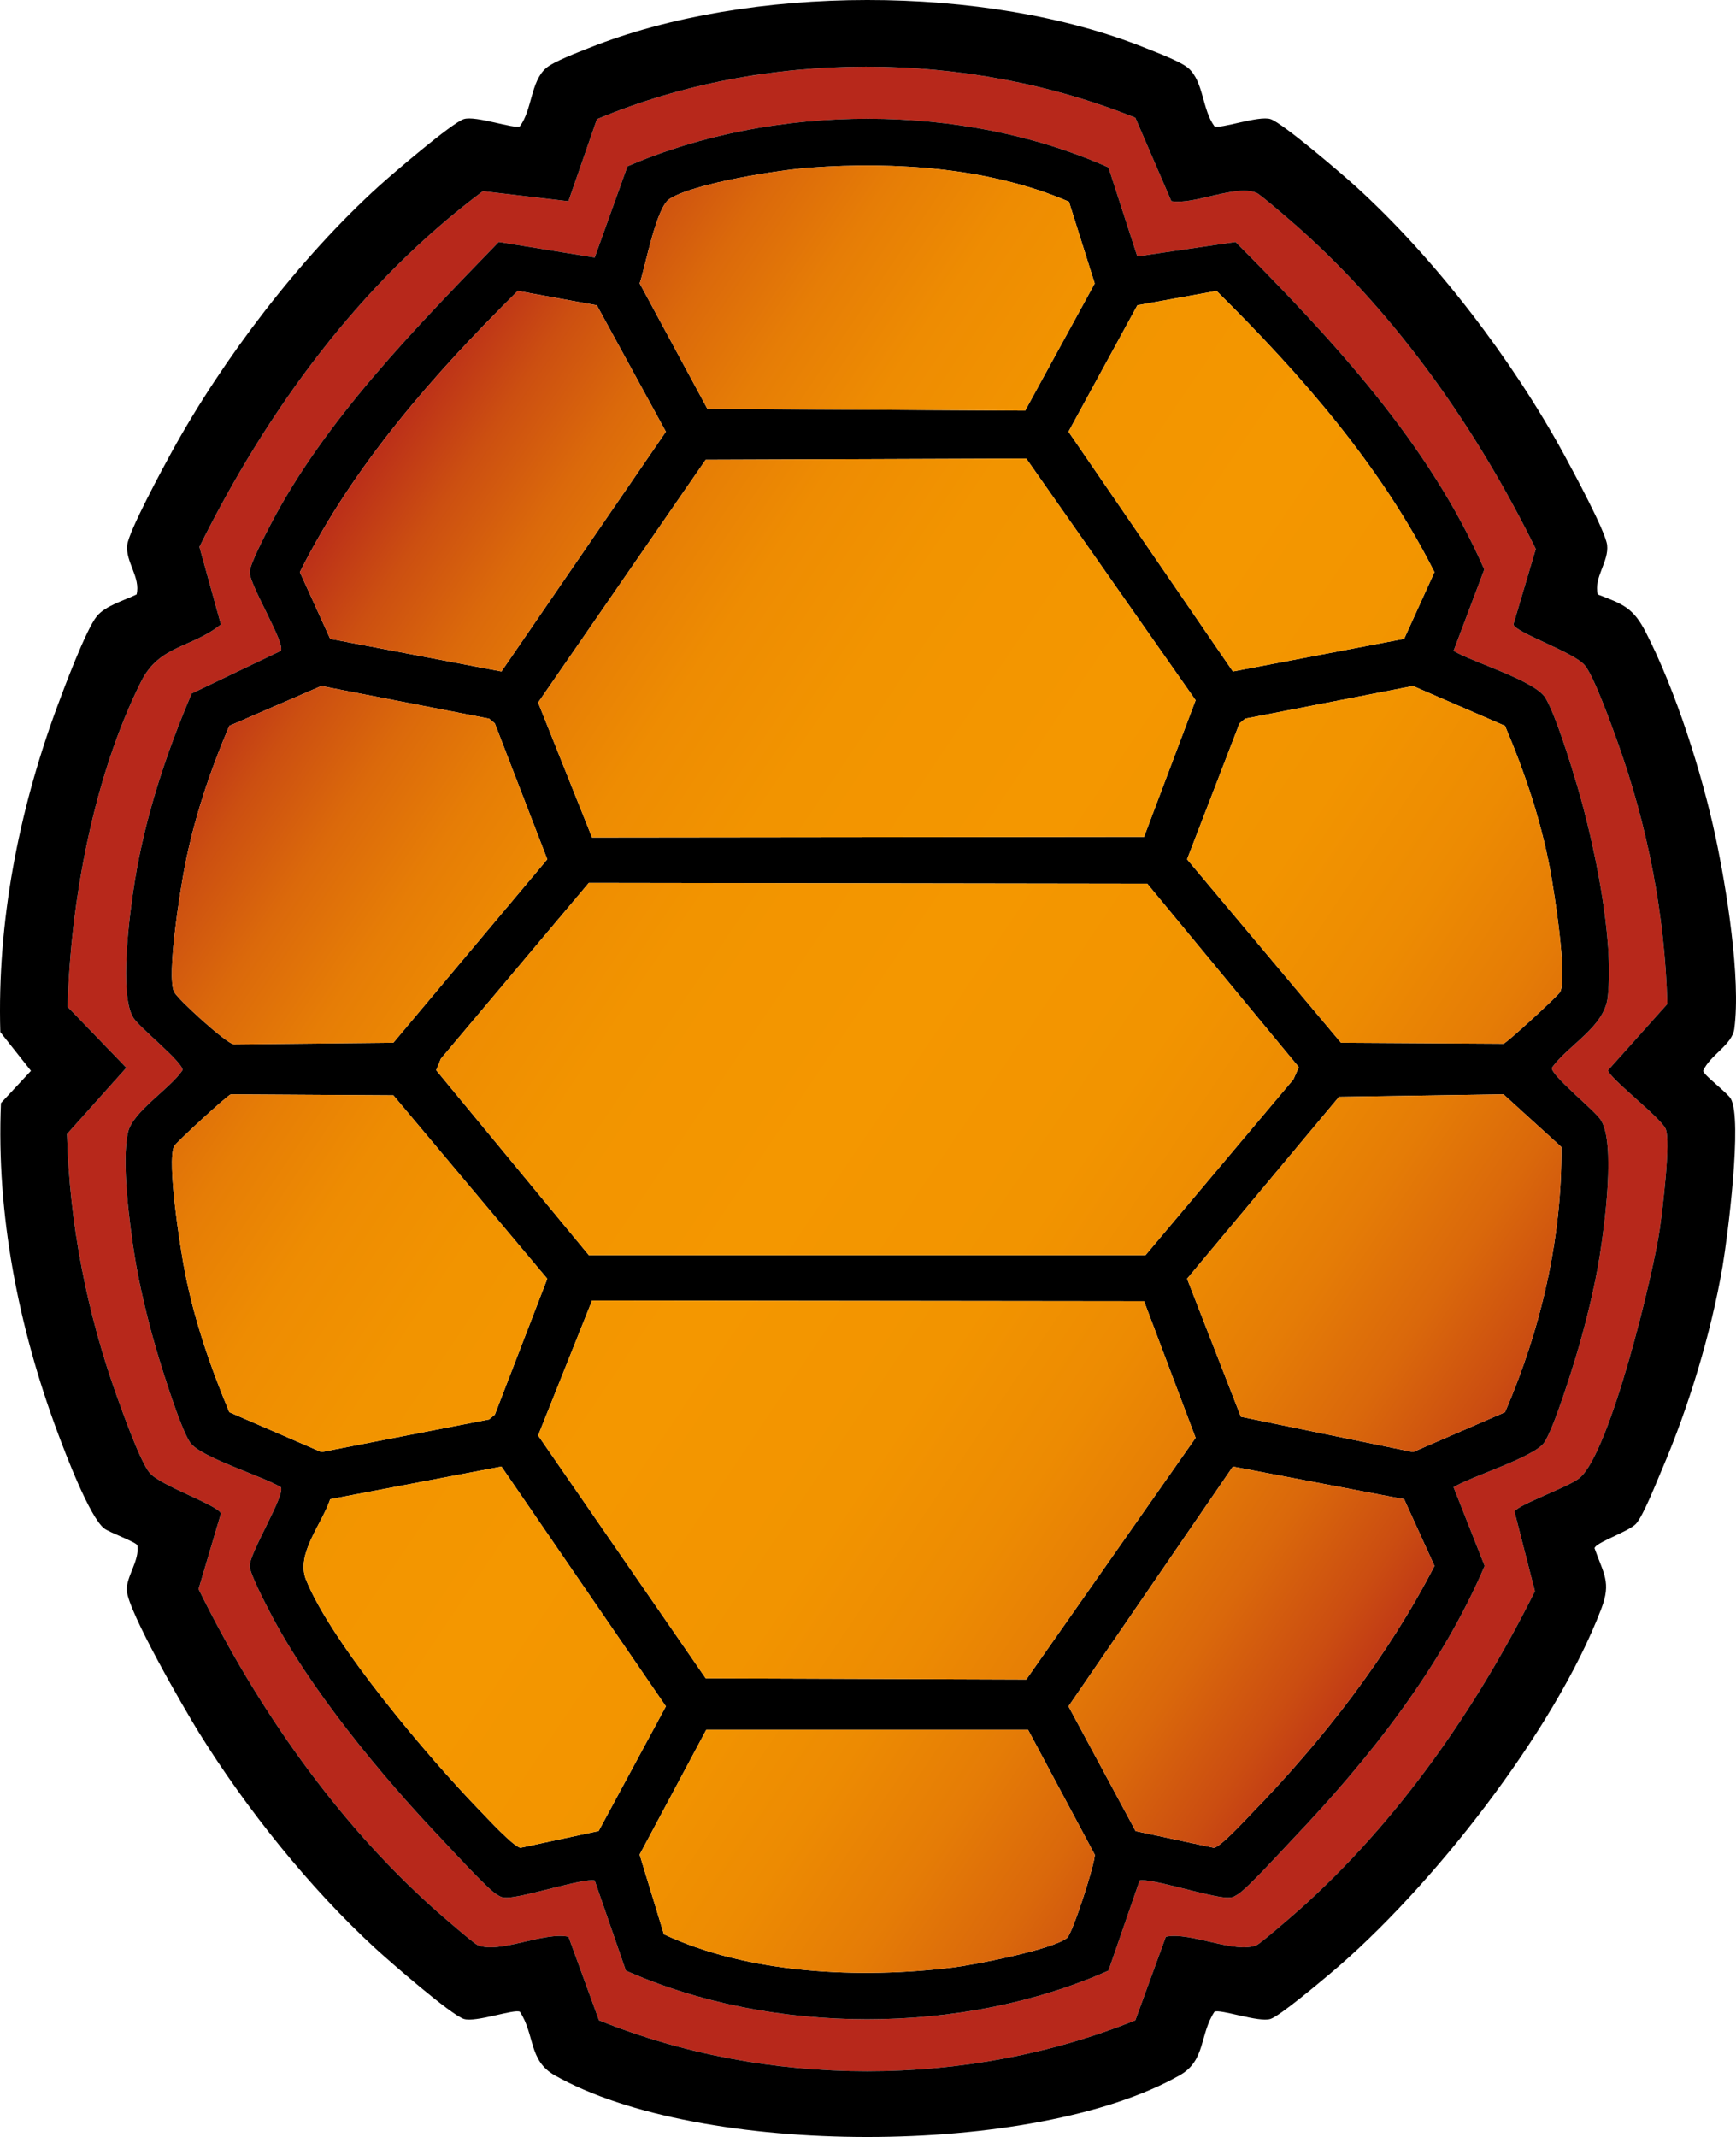 <?xml version="1.0" encoding="UTF-8"?><svg id="Layer_2" xmlns="http://www.w3.org/2000/svg" width="494.606" height="608.564" xmlns:xlink="http://www.w3.org/1999/xlink" viewBox="0 0 494.606 608.564"><defs><style>.cls-1{fill:#b7281b;}.cls-2{fill:url(#linear-gradient);}</style><linearGradient id="linear-gradient" x1="462.972" y1="449.999" x2="30.778" y2="158.48" gradientUnits="userSpaceOnUse"><stop offset=".06" stop-color="#b7281b"/><stop offset=".066" stop-color="#b92c19"/><stop offset=".117" stop-color="#cb4d11"/><stop offset=".172" stop-color="#da680b"/><stop offset=".231" stop-color="#e57c06"/><stop offset=".298" stop-color="#ed8b02"/><stop offset=".377" stop-color="#f29400"/><stop offset=".5" stop-color="#f49700"/><stop offset=".624" stop-color="#f29400"/><stop offset=".699" stop-color="#ee8c02"/><stop offset=".761" stop-color="#e67d06"/><stop offset=".815" stop-color="#db690b"/><stop offset=".865" stop-color="#cc4f11"/><stop offset=".911" stop-color="#bb2f19"/><stop offset=".92" stop-color="#b7281b"/></linearGradient></defs><g id="Layer_1_copy_2"><path class="cls-1" d="M332.165,551.536l-8.688,23.804c-47.992,19.34-104.829,19.34-152.82,0l-8.69-23.802c-7.016-1.509-19.762,4.995-25.885,2.369-1.151-.494-10.258-8.385-12.03-9.963-28.242-25.15-50.815-57.6-67.48-91.418l6.37-21.494c-.549-2.322-17.239-7.895-20.338-11.639-2.661-3.215-7.596-17.011-9.285-21.715-8.586-23.918-13.545-49.24-14.227-74.728l16.902-18.882-16.723-17.342c.79-29.99,7.414-65.705,20.941-92.65,5.233-10.423,14.263-9.462,22.73-16.247l-6.125-22.094c19.347-38.926,45.747-75.185,80.777-101.292l24.359,2.863,8.118-23.371c47.903-20.015,105.31-19.708,153.405-.415l10.261,23.768c6.749,1.095,18.382-4.879,24.314-2.335,1.151.494,10.258,8.385,12.03,9.963,28.244,25.152,50.846,57.569,67.484,91.421l-6.373,21.492c.549,2.322,17.239,7.895,20.338,11.639,2.661,3.215,7.596,17.011,9.285,21.715,8.586,23.918,13.545,49.24,14.227,74.728l-16.902,18.882c.408,2.304,14.917,13.361,16.41,16.656,1.553,3.428-.915,23.273-1.625,28.339-1.773,12.651-14.181,63.944-22.894,71.106-3.149,2.588-17.266,7.509-18.539,9.529l5.826,22.703c-16.737,33.594-39.126,65.786-67.236,90.818-1.771,1.577-10.879,9.469-12.03,9.963-6.121,2.625-18.871-3.876-25.886-2.371ZM315.813,47.68c-41.639-18.521-95.252-18.369-137.043-.309l-9.33,25.975-27.339-4.437c-23.349,24.107-49.673,50.746-65.207,80.85-1.303,2.524-5.755,11.031-5.755,13.172-0,3.799,10.31,20.381,8.859,22.42l-25.375,12.136c-7.295,17.047-13.338,35.352-16.266,53.734-1.354,8.499-4.576,32.145-.297,38.716,1.861,2.857,14.305,12.759,13.934,14.857-3.508,5.232-14.099,11.711-15.497,17.568-1.958,8.202.453,26.446,1.86,35.279,1.362,8.554,3.773,18.459,6.212,26.788,1.593,5.44,6.912,22.494,9.61,26.39,2.891,4.173,20.723,9.575,25.819,12.692,1.451,2.035-8.859,18.624-8.859,22.42 0,2.141,4.453,10.648,5.755,13.172,11.187,21.679,31.791,46.626,48.658,64.342,2.987,3.138,13.291,14.487,15.968,16.052,1.179.689,1.403.896,2.895.894,4.703-.008,22.16-5.711,25.024-4.875l8.881,25.666c41.675,18.478,95.813,18.475,137.494.002l8.879-25.667c2.864-.837,20.322,4.867,25.024,4.875,1.492.002,1.716-.205,2.895-.894,2.677-1.565,12.981-12.914,15.968-16.052,21.636-22.724,42.012-48.536,54.415-77.515l-8.861-22.419c5.096-3.117,22.928-8.519,25.819-12.692,2.698-3.895,8.018-20.95,9.61-26.39,2.439-8.329,4.849-18.234,6.212-26.788,1.354-8.499,4.576-32.145.297-38.716-1.861-2.857-14.305-12.759-13.934-14.857,4.82-6.643,14.949-11.557,15.927-20.138,1.884-16.536-3.931-44.059-8.735-60.263-1.771-5.973-6.13-20.141-9.041-24.959-2.952-4.885-20.591-10.055-26.155-13.357l8.757-23.175c-15.774-36.116-43.464-65.676-70.86-93.268l-27.999,4.109-8.22-25.338Z"/><path d="M455.217,169.286c7.284,2.77,10.13,3.822,13.706,10.789,8.483,16.528,15.937,39.945,19.833,58.167,3.121,14.597,7.282,40.354,5.363,54.741-.609,4.569-6.918,7.465-8.873,11.958.007,1.12,6.915,6.262,7.875,7.935,3.361,5.859-.887,39.23-2.345,47.764-3.219,18.841-9.691,40.202-17.241,57.759-1.509,3.509-5.347,13.328-7.443,15.557-2.102,2.236-11.554,5.335-11.795,6.938,2.567,7.276,4.827,9.64,1.941,17.213-13.282,34.847-48.649,79.897-77.156,103.839-2.982,2.505-14.432,12.134-17.083,13.002-3.349,1.097-14.436-2.935-15.99-2.044-4.286,6.51-2.446,13.864-9.889,18.08-41.397,23.45-136.733,23.432-178.105,0-7.439-4.213-5.607-11.578-9.889-18.08-1.551-.891-12.641,3.14-15.99,2.044-3.716-1.216-21.122-16.371-25.083-20.003-18.797-17.233-36.953-39.916-50.401-61.599-4.101-6.612-20.278-34.55-20.53-40.503-.165-3.899,3.691-8.437,3.012-12.749-.216-.92-7.808-3.601-9.416-4.813-4.183-3.152-11.205-21.702-13.397-27.603C5.309,378.029-1.081,345.912.272,314.135l8.552-9.191L.089,293.908c-.911-31.367,5.202-62.661,15.96-91.995,2.016-5.498,8.455-22.701,11.555-26.445,2.503-3.023,7.855-4.498,11.312-6.182,1.204-4.859-3.214-9.302-2.668-14.088.448-3.924,10.102-21.807,12.646-26.44,14.681-26.735,36.552-55.368,59.158-75.842,3.745-3.391,20.656-17.881,24.083-19.003,3.35-1.097,14.436,2.935,15.99,2.044,3.513-4.71,3.053-12.708,7.427-16.542,2.168-1.9,9.176-4.526,12.249-5.751,45.551-18.161,113.007-18.277,158.535-.003,3.082,1.237,10.072,3.848,12.246,5.754,4.373,3.834,3.914,11.832,7.427,16.542,1.554.891,12.64-3.141,15.99-2.044,3.427,1.122,20.338,15.612,24.083,19.003,22.765,20.617,44.796,49.51,59.508,76.492,2.491,4.569,11.856,21.92,12.297,25.789.546,4.787-3.873,9.23-2.668,14.088ZM332.165,551.536c7.015-1.504,19.766,4.997,25.886,2.371,1.151-.494,10.258-8.385,12.03-9.963,28.11-25.032,50.498-57.224,67.236-90.818l-5.826-22.703c1.274-2.02,15.391-6.941,18.539-9.529,8.713-7.162,21.121-58.455,22.894-71.106.71-5.066,3.178-24.911,1.625-28.339-1.493-3.295-16.002-14.351-16.41-16.656l16.902-18.882c-.682-25.487-5.641-50.81-14.227-74.728-1.689-4.704-6.624-18.501-9.285-21.715-3.099-3.744-19.789-9.317-20.338-11.639l6.373-21.492c-16.638-33.852-39.24-66.269-67.484-91.421-1.771-1.577-10.879-9.469-12.03-9.963-5.931-2.544-17.565,3.43-24.314,2.335l-10.261-23.768c-48.095-19.294-105.502-19.6-153.405.415l-8.118,23.371-24.359-2.863c-35.03,26.107-61.43,62.366-80.777,101.292l6.125,22.094c-8.467,6.785-17.498,5.824-22.73,16.247-13.527,26.945-20.151,62.659-20.941,92.65l16.723,17.342-16.902,18.882c.682,25.487,5.641,50.81,14.227,74.728,1.689,4.704,6.624,18.501,9.285,21.715,3.099,3.744,19.789,9.318,20.338,11.639l-6.37,21.494c16.666,33.819,39.238,66.268,67.48,91.418,1.771,1.577,10.879,9.469,12.03,9.963,6.122,2.626,18.869-3.878,25.885-2.369l8.69,23.802c47.99,19.34,104.828,19.34,152.82,0l8.688-23.804ZM315.813,47.68l8.22,25.338,27.999-4.109c27.396,27.592,55.086,57.152,70.86,93.268l-8.757,23.175c5.564,3.301,23.203,8.472,26.155,13.357,2.912,4.818,7.271,18.985,9.041,24.959,4.803,16.204,10.618,43.728,8.735,60.263-.978,8.581-11.107,13.495-15.927,20.138-.372,2.098,12.073,11.999,13.934,14.857,4.28,6.571,1.057,30.217-.297,38.716-1.362,8.554-3.773,18.459-6.212,26.788-1.593,5.44-6.912,22.494-9.61,26.39-2.891,4.173-20.723,9.575-25.819,12.692l8.861,22.419c-12.403,28.98-32.779,54.791-54.415,77.515-2.987,3.138-13.291,14.487-15.968,16.052-1.179.689-1.403.896-2.895.894-4.703-.008-22.16-5.711-25.024-4.875l-8.879,25.667c-41.681,18.473-95.819,18.476-137.494-.002l-8.881-25.666c-2.864-.837-20.322,4.867-25.024,4.875-1.492.002-1.716-.205-2.895-.894-2.677-1.565-12.981-12.914-15.968-16.052-16.868-17.715-37.471-42.662-48.658-64.342-1.303-2.524-5.755-11.031-5.755-13.172-0-3.797,10.311-20.385,8.859-22.42-5.096-3.117-22.928-8.519-25.819-12.692-2.698-3.895-8.018-20.95-9.61-26.39-2.439-8.329-4.849-18.234-6.212-26.788-1.407-8.833-3.817-27.076-1.86-35.279,1.398-5.857,11.988-12.336,15.497-17.568.372-2.098-12.073-11.999-13.934-14.857-4.28-6.571-1.057-30.217.297-38.716,2.928-18.382,8.972-36.687,16.266-53.734l25.375-12.136c1.45-2.04-8.859-18.622-8.859-22.42 0-2.141,4.453-10.648,5.755-13.172,15.534-30.104,41.858-56.743,65.207-80.85l27.339,4.437,9.33-25.975c41.791-18.06,95.404-18.212,137.043.309ZM230.863,47.727c-8.882.649-33.022,4.415-40.087,8.913-3.856,2.455-6.825,19.025-8.522,24.061l19.299,35.743,90.526.499,19.82-36.225-7.343-23.277c-22.504-9.692-49.366-11.491-73.693-9.714ZM142.866,191.225l46.851-68.288-19.662-35.994-22.537-4.101c-23.998,23.768-46.837,49.666-62.079,80.088l8.637,18.991,48.79,9.304ZM351.268,191.225l48.79-9.304,8.637-18.991c-15.316-30.393-38.077-56.311-62.079-80.088l-22.559,4.079-19.64,36.016,46.851,68.288ZM325.957,238.315l14.688-38.914-48.241-68.807-91.343.33-47.749,69.143,15.366,38.427,157.279-.179ZM65.337,206.701c-5.565,13.028-10.161,26.717-12.807,40.693-1.208,6.379-5.063,30.349-2.946,35.018.936,2.063,14.662,14.55,17.004,14.997l45.488-.469,43.852-52.23-14.939-38.702-1.635-1.365-47.801-9.297-26.217,11.355ZM428.797,206.701l-26.217-11.355-47.801,9.297-1.635,1.365-14.935,38.701,43.848,52.231,46.304.286c1.052-.312,15.734-13.815,16.187-14.814,2.054-4.523-1.767-28.754-2.946-35.018-2.629-13.976-7.256-27.664-12.807-40.693ZM326.86,251.647l-159.088-.235-42.159,50.078-1.34,3.284,43.499,52.674h158.589l42.149-50.067,1.539-3.477-43.189-52.257ZM65.337,402.16l26.217,11.355,47.801-9.297,1.635-1.365,14.937-38.7-43.85-52.232-46.304-.286c-1.052.312-15.734,13.815-16.187,14.814-2.048,4.51,1.761,28.771,2.946,35.018,2.645,13.953,7.337,27.662,12.807,40.693ZM444.85,326.637l-16.488-15.002-46.867.723-43.287,51.795,15.331,39.305,49.041,10.056,26.217-11.355c10.235-23.666,16.299-49.639,16.054-75.522ZM325.957,370.546l-157.279-.179-15.366,38.427,47.749,69.143,91.343.33,48.241-68.807-14.688-38.914ZM142.866,417.636l-48.79,9.304c-2.351,7.093-9.838,15.575-6.903,22.894,7.282,18.159,35.238,51.04,49.381,65.611,1.979,2.039,9.987,10.721,11.786,10.751l22.224-4.77,19.154-35.503-46.851-68.288ZM351.268,417.636l-46.851,68.288,19.132,35.524,22.246,4.748c1.801-.03,8.893-7.804,10.786-9.751,20.28-20.863,38.764-44.626,52.115-70.514l-8.638-18.991-48.79-9.304ZM292.908,492.594h-91.682l-18.991,35.549,6.921,22.698c24.138,11.308,55.981,12.7,82.282,9.461,6.133-.755,28.425-5.098,32.575-8.425,1.61-1.291,8.193-21.829,7.885-23.734l-18.991-35.549Z"/><path class="cls-2" d="M326.86,251.647l43.189,52.257-1.539,3.477-42.149,50.067h-158.589l-43.499-52.674,1.34-3.284,42.159-50.078,159.088.235ZM168.678,370.367l-15.366,38.427,47.749,69.143,91.343.33,48.241-68.807-14.688-38.914-157.279-.179ZM340.645,199.401l-48.241-68.807-91.343.33-47.749,69.143,15.366,38.427,157.279-.179,14.688-38.914ZM52.531,247.394c-1.208,6.379-5.063,30.349-2.946,35.018.936,2.063,14.662,14.55,17.004,14.997l45.488-.469,43.852-52.23-14.939-38.702-1.635-1.365-47.801-9.297-26.217,11.355c-5.565,13.028-10.161,26.717-12.807,40.693ZM91.554,413.515l47.801-9.297,1.635-1.365,14.937-38.7-43.85-52.232-46.304-.286c-1.052.312-15.734,13.815-16.187,14.814-2.048,4.51,1.761,28.771,2.946,35.018,2.645,13.953,7.337,27.662,12.807,40.693l26.217,11.355ZM402.58,195.346l-47.801,9.297-1.635,1.365-14.935,38.701,43.848,52.231,46.304.286c1.052-.312,15.734-13.815,16.187-14.814,2.054-4.523-1.767-28.754-2.946-35.018-2.629-13.976-7.256-27.664-12.807-40.693l-26.217-11.355ZM428.362,311.635l-46.867.723-43.287,51.795,15.331,39.305,49.041,10.056,26.217-11.355c10.235-23.666,16.299-49.639,16.054-75.522l-16.488-15.002ZM190.776,56.64c-3.856,2.455-6.825,19.025-8.522,24.061l19.299,35.743,90.526.499,19.82-36.225-7.343-23.277c-22.504-9.692-49.366-11.491-73.693-9.714-8.882.649-33.022,4.415-40.087,8.913ZM201.226,492.594l-18.991,35.549,6.921,22.698c24.138,11.308,55.981,12.7,82.282,9.461,6.133-.755,28.425-5.098,32.575-8.425,1.61-1.291,8.193-21.829,7.885-23.734l-18.991-35.549h-91.682ZM304.418,485.924l19.132,35.524,22.246,4.748c1.801-.03,8.893-7.804,10.786-9.751,20.28-20.863,38.764-44.626,52.115-70.514l-8.638-18.991-48.79-9.304-46.851,68.288ZM94.076,426.939c-2.351,7.093-9.838,15.575-6.903,22.894,7.282,18.159,35.238,51.04,49.381,65.611,1.979,2.039,9.987,10.721,11.786,10.751l22.224-4.77,19.154-35.503-46.851-68.288-48.79,9.304ZM189.716,122.937l-19.662-35.994-22.537-4.101c-23.998,23.768-46.837,49.666-62.079,80.088l8.637,18.991,48.79,9.304,46.851-68.288ZM400.058,181.922l8.637-18.991c-15.316-30.393-38.077-56.311-62.079-80.088l-22.559,4.079-19.64,36.016,46.851,68.288,48.79-9.304Z"/></g></svg>